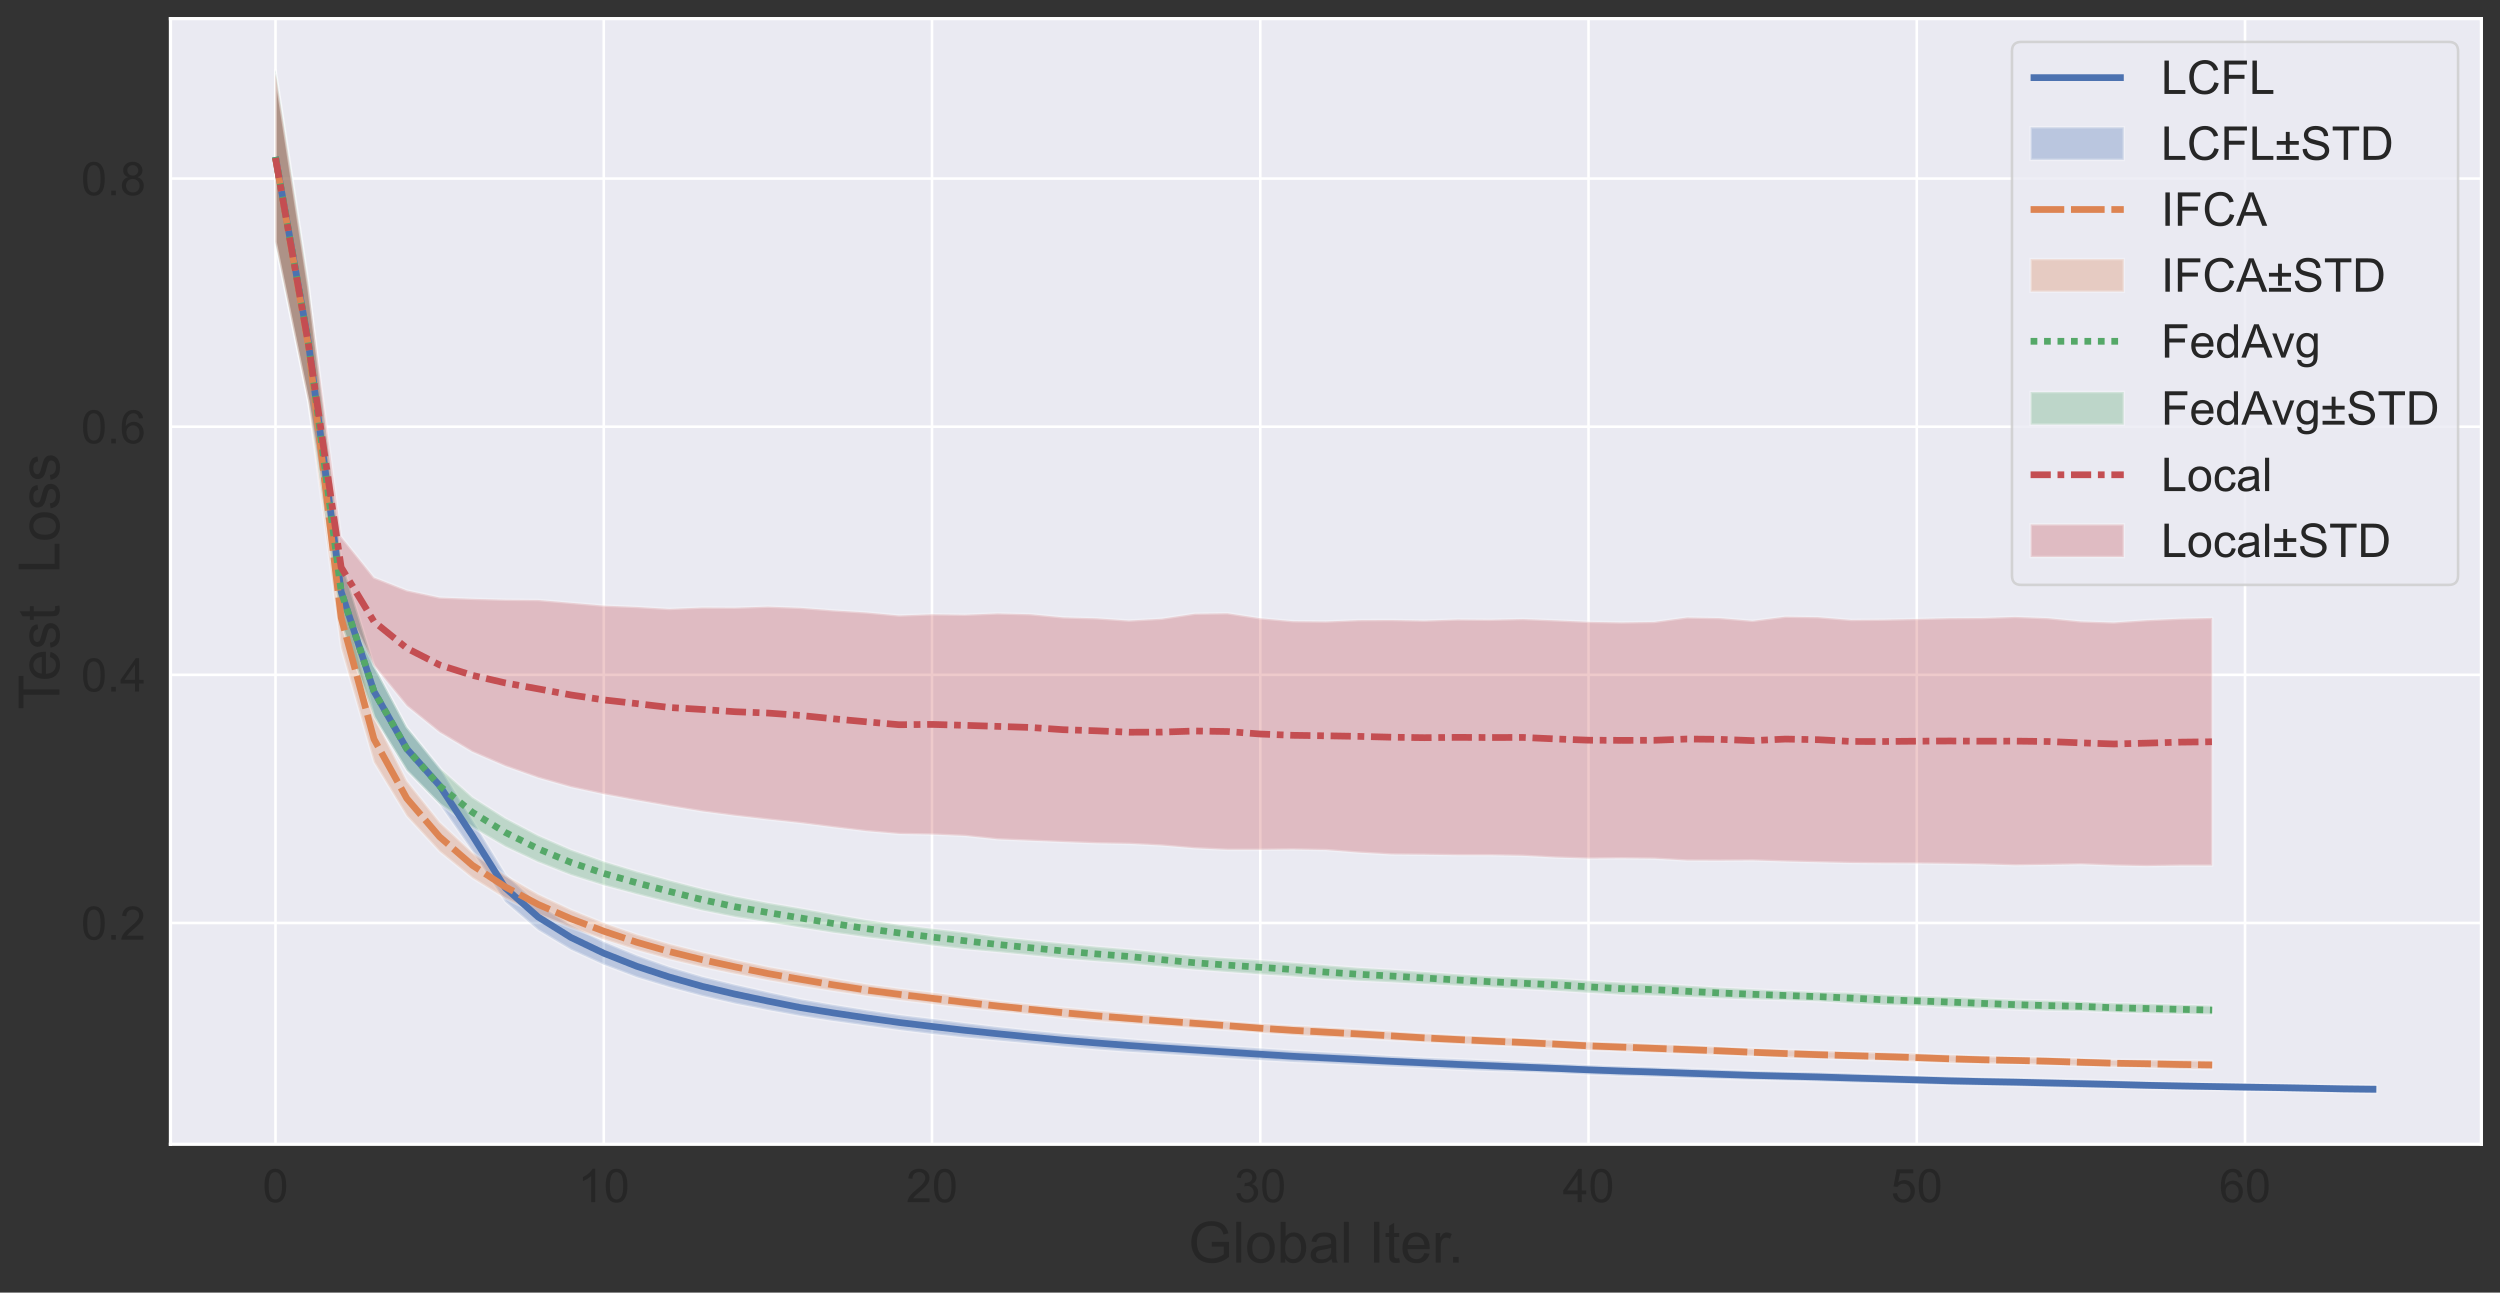 <?xml version="1.0" encoding="UTF-8"?>
<svg xmlns="http://www.w3.org/2000/svg" xmlns:xlink="http://www.w3.org/1999/xlink" width="965.856pt" height="499.374pt" viewBox="0 0 965.856 499.374" version="1.1">
<rect x="0" y="0" width="965.856" height="499.374" fill="#333333" stroke="none"/>
<defs>
<g>
<symbol overflow="visible" id="glyph0-0">
<path style="stroke:none;" d="M 0.758 -6.355 C 0.758 -7.867 0.898 -9.09 1.223 -10.027 C 1.531 -10.961 1.996 -11.684 2.609 -12.188 C 3.223 -12.691 4.016 -12.941 4.949 -12.941 C 5.633 -12.941 6.246 -12.797 6.77 -12.512 C 7.273 -12.223 7.703 -11.824 8.047 -11.305 C 8.387 -10.781 8.656 -10.152 8.855 -9.395 C 9.035 -8.641 9.145 -7.613 9.145 -6.355 C 9.145 -4.844 8.98 -3.617 8.676 -2.684 C 8.371 -1.746 7.902 -1.043 7.289 -0.539 C 6.68 -0.035 5.887 0.199 4.949 0.199 C 3.691 0.199 2.719 -0.234 2.016 -1.117 C 1.172 -2.18 0.758 -3.926 0.758 -6.355 Z M 2.375 -6.355 C 2.375 -4.23 2.609 -2.824 3.113 -2.125 C 3.602 -1.422 4.211 -1.078 4.934 -1.078 C 5.652 -1.078 6.266 -1.422 6.77 -2.125 C 7.273 -2.824 7.523 -4.23 7.523 -6.355 C 7.523 -8.477 7.273 -9.883 6.77 -10.586 C 6.266 -11.27 5.652 -11.629 4.934 -11.629 C 4.195 -11.629 3.617 -11.32 3.188 -10.711 C 2.645 -9.918 2.375 -8.461 2.375 -6.355 Z M 2.375 -6.355 "/>
</symbol>
<symbol overflow="visible" id="glyph0-1">
<path style="stroke:none;" d="M 6.715 0 L 5.129 0 L 5.129 -10.078 C 4.734 -9.719 4.23 -9.344 3.617 -8.98 C 3.008 -8.621 2.449 -8.352 1.961 -8.172 L 1.961 -9.703 C 2.844 -10.117 3.617 -10.621 4.285 -11.215 C 4.934 -11.789 5.398 -12.367 5.688 -12.941 L 6.715 -12.941 Z M 6.715 0 "/>
</symbol>
<symbol overflow="visible" id="glyph0-2">
<path style="stroke:none;" d="M 9.055 -1.512 L 9.055 0 L 0.539 0 C 0.523 -0.379 0.594 -0.738 0.738 -1.098 C 0.953 -1.676 1.297 -2.23 1.766 -2.809 C 2.23 -3.367 2.934 -4.016 3.836 -4.77 C 5.238 -5.902 6.176 -6.805 6.68 -7.488 C 7.164 -8.152 7.414 -8.785 7.414 -9.395 C 7.414 -10.008 7.184 -10.547 6.73 -10.98 C 6.281 -11.41 5.707 -11.629 4.984 -11.629 C 4.23 -11.629 3.617 -11.395 3.168 -10.945 C 2.699 -10.477 2.465 -9.848 2.465 -9.035 L 0.848 -9.215 C 0.953 -10.422 1.367 -11.34 2.09 -11.988 C 2.809 -12.617 3.797 -12.941 5.023 -12.941 C 6.246 -12.941 7.234 -12.582 7.957 -11.898 C 8.676 -11.215 9.035 -10.367 9.035 -9.359 C 9.035 -8.84 8.93 -8.336 8.711 -7.828 C 8.496 -7.324 8.152 -6.805 7.668 -6.266 C 7.184 -5.707 6.371 -4.949 5.238 -3.996 C 4.285 -3.203 3.672 -2.664 3.402 -2.375 C 3.133 -2.09 2.914 -1.801 2.734 -1.512 Z M 9.055 -1.512 "/>
</symbol>
<symbol overflow="visible" id="glyph0-3">
<path style="stroke:none;" d="M 0.758 -3.402 L 2.34 -3.617 C 2.52 -2.719 2.824 -2.07 3.258 -1.676 C 3.691 -1.277 4.23 -1.078 4.859 -1.078 C 5.598 -1.078 6.227 -1.332 6.73 -1.855 C 7.234 -2.359 7.508 -3.008 7.508 -3.762 C 7.508 -4.48 7.254 -5.094 6.785 -5.562 C 6.316 -6.031 5.707 -6.281 4.984 -6.281 C 4.68 -6.281 4.301 -6.211 3.871 -6.102 L 4.051 -7.488 C 4.156 -7.469 4.23 -7.469 4.301 -7.469 C 4.969 -7.469 5.578 -7.633 6.121 -7.992 C 6.66 -8.352 6.93 -8.891 6.93 -9.629 C 6.93 -10.207 6.73 -10.676 6.336 -11.051 C 5.941 -11.43 5.438 -11.629 4.824 -11.629 C 4.211 -11.629 3.691 -11.43 3.277 -11.051 C 2.863 -10.656 2.609 -10.078 2.504 -9.324 L 0.918 -9.594 C 1.098 -10.656 1.547 -11.484 2.23 -12.059 C 2.914 -12.637 3.762 -12.941 4.789 -12.941 C 5.488 -12.941 6.137 -12.781 6.73 -12.473 C 7.309 -12.168 7.758 -11.754 8.082 -11.25 C 8.406 -10.727 8.566 -10.172 8.566 -9.594 C 8.566 -9.02 8.406 -8.516 8.117 -8.062 C 7.812 -7.598 7.363 -7.234 6.785 -6.984 C 7.543 -6.805 8.117 -6.426 8.551 -5.887 C 8.98 -5.328 9.199 -4.625 9.199 -3.797 C 9.199 -2.684 8.785 -1.727 7.957 -0.953 C 7.129 -0.16 6.102 0.215 4.859 0.215 C 3.707 0.215 2.773 -0.109 2.035 -0.793 C 1.277 -1.457 0.863 -2.32 0.758 -3.402 Z M 0.758 -3.402 "/>
</symbol>
<symbol overflow="visible" id="glyph0-4">
<path style="stroke:none;" d="M 5.812 0 L 5.812 -3.078 L 0.234 -3.078 L 0.234 -4.535 L 6.102 -12.887 L 7.398 -12.887 L 7.398 -4.535 L 9.145 -4.535 L 9.145 -3.078 L 7.398 -3.078 L 7.398 0 Z M 5.812 -4.535 L 5.812 -10.352 L 1.781 -4.535 Z M 5.812 -4.535 "/>
</symbol>
<symbol overflow="visible" id="glyph0-5">
<path style="stroke:none;" d="M 0.758 -3.383 L 2.41 -3.512 C 2.52 -2.699 2.809 -2.09 3.258 -1.691 C 3.707 -1.277 4.246 -1.078 4.879 -1.078 C 5.633 -1.078 6.281 -1.367 6.82 -1.945 C 7.344 -2.52 7.613 -3.277 7.613 -4.23 C 7.613 -5.129 7.344 -5.832 6.84 -6.355 C 6.336 -6.875 5.672 -7.145 4.859 -7.145 C 4.355 -7.145 3.887 -7.02 3.473 -6.785 C 3.059 -6.551 2.734 -6.266 2.52 -5.902 L 1.027 -6.086 L 2.27 -12.707 L 8.676 -12.707 L 8.676 -11.195 L 3.547 -11.195 L 2.844 -7.738 C 3.617 -8.281 4.43 -8.551 5.273 -8.551 C 6.391 -8.551 7.344 -8.152 8.117 -7.379 C 8.891 -6.59 9.289 -5.598 9.289 -4.375 C 9.289 -3.203 8.945 -2.195 8.262 -1.352 C 7.434 -0.305 6.316 0.199 4.879 0.199 C 3.707 0.199 2.754 -0.125 2.016 -0.773 C 1.262 -1.422 0.848 -2.285 0.758 -3.383 Z M 0.758 -3.383 "/>
</symbol>
<symbol overflow="visible" id="glyph0-6">
<path style="stroke:none;" d="M 8.965 -9.738 L 7.379 -9.613 C 7.234 -10.223 7.039 -10.676 6.785 -10.961 C 6.355 -11.395 5.812 -11.629 5.203 -11.629 C 4.699 -11.629 4.246 -11.484 3.871 -11.215 C 3.367 -10.855 2.988 -10.312 2.699 -9.629 C 2.41 -8.93 2.25 -7.938 2.25 -6.641 C 2.629 -7.219 3.098 -7.633 3.652 -7.922 C 4.195 -8.207 4.77 -8.352 5.383 -8.352 C 6.426 -8.352 7.324 -7.957 8.062 -7.184 C 8.801 -6.406 9.18 -5.398 9.18 -4.176 C 9.18 -3.367 9 -2.609 8.656 -1.926 C 8.297 -1.223 7.828 -0.703 7.219 -0.344 C 6.605 0.02 5.922 0.199 5.148 0.199 C 3.816 0.199 2.754 -0.27 1.926 -1.242 C 1.098 -2.195 0.684 -3.797 0.684 -6.031 C 0.684 -8.516 1.133 -10.312 2.051 -11.465 C 2.844 -12.438 3.926 -12.941 5.293 -12.941 C 6.301 -12.941 7.145 -12.652 7.793 -12.078 C 8.441 -11.504 8.82 -10.727 8.965 -9.738 Z M 2.504 -4.176 C 2.504 -3.637 2.609 -3.113 2.844 -2.609 C 3.059 -2.105 3.383 -1.727 3.816 -1.477 C 4.23 -1.207 4.66 -1.078 5.129 -1.078 C 5.777 -1.078 6.355 -1.352 6.84 -1.891 C 7.309 -2.43 7.559 -3.148 7.559 -4.086 C 7.559 -4.969 7.309 -5.672 6.84 -6.191 C 6.371 -6.695 5.777 -6.965 5.059 -6.965 C 4.34 -6.965 3.742 -6.695 3.238 -6.191 C 2.734 -5.672 2.504 -5.004 2.504 -4.176 Z M 2.504 -4.176 "/>
</symbol>
<symbol overflow="visible" id="glyph0-7">
<path style="stroke:none;" d="M 1.637 0 L 1.637 -1.801 L 3.438 -1.801 L 3.438 0 Z M 1.637 0 "/>
</symbol>
<symbol overflow="visible" id="glyph0-8">
<path style="stroke:none;" d="M 3.188 -6.984 C 2.52 -7.219 2.035 -7.559 1.711 -8.012 C 1.387 -8.441 1.242 -8.98 1.242 -9.613 C 1.242 -10.547 1.566 -11.32 2.25 -11.969 C 2.934 -12.617 3.836 -12.941 4.949 -12.941 C 6.066 -12.941 6.984 -12.602 7.668 -11.953 C 8.352 -11.305 8.695 -10.512 8.695 -9.574 C 8.695 -8.965 8.531 -8.441 8.227 -8.012 C 7.902 -7.559 7.434 -7.219 6.785 -6.984 C 7.578 -6.73 8.172 -6.316 8.586 -5.742 C 9 -5.164 9.215 -4.48 9.215 -3.691 C 9.215 -2.574 8.82 -1.656 8.047 -0.918 C 7.254 -0.16 6.227 0.199 4.969 0.199 C 3.691 0.199 2.664 -0.16 1.891 -0.918 C 1.117 -1.656 0.738 -2.594 0.738 -3.727 C 0.738 -4.555 0.938 -5.258 1.367 -5.832 C 1.781 -6.391 2.395 -6.77 3.188 -6.984 Z M 2.863 -9.664 C 2.863 -9.055 3.059 -8.551 3.457 -8.172 C 3.852 -7.777 4.355 -7.598 4.984 -7.598 C 5.598 -7.598 6.086 -7.777 6.48 -8.172 C 6.875 -8.551 7.074 -9.02 7.074 -9.574 C 7.074 -10.152 6.859 -10.637 6.461 -11.035 C 6.066 -11.43 5.562 -11.629 4.969 -11.629 C 4.355 -11.629 3.852 -11.43 3.457 -11.051 C 3.059 -10.656 2.863 -10.207 2.863 -9.664 Z M 2.359 -3.727 C 2.359 -3.258 2.465 -2.824 2.684 -2.41 C 2.898 -1.98 3.203 -1.656 3.637 -1.422 C 4.051 -1.188 4.5 -1.078 4.984 -1.078 C 5.742 -1.078 6.355 -1.312 6.859 -1.801 C 7.344 -2.285 7.598 -2.914 7.598 -3.672 C 7.598 -4.43 7.344 -5.039 6.84 -5.543 C 6.336 -6.047 5.688 -6.301 4.934 -6.301 C 4.176 -6.301 3.562 -6.047 3.078 -5.562 C 2.594 -5.059 2.359 -4.445 2.359 -3.727 Z M 2.359 -3.727 "/>
</symbol>
<symbol overflow="visible" id="glyph0-9">
<path style="stroke:none;" d="M 1.312 0 L 1.312 -12.887 L 3.023 -12.887 L 3.023 -1.512 L 9.379 -1.512 L 9.379 0 Z M 1.312 0 "/>
</symbol>
<symbol overflow="visible" id="glyph0-10">
<path style="stroke:none;" d="M 10.586 -4.52 L 12.293 -4.086 C 11.934 -2.684 11.285 -1.602 10.352 -0.883 C 9.414 -0.16 8.281 0.199 6.949 0.199 C 5.562 0.199 4.43 -0.07 3.562 -0.629 C 2.684 -1.188 2.016 -1.996 1.566 -3.078 C 1.117 -4.156 0.898 -5.309 0.898 -6.535 C 0.898 -7.867 1.152 -9.035 1.656 -10.043 C 2.16 -11.051 2.898 -11.809 3.852 -12.328 C 4.789 -12.836 5.832 -13.105 6.984 -13.105 C 8.262 -13.105 9.344 -12.762 10.223 -12.113 C 11.105 -11.465 11.719 -10.547 12.059 -9.359 L 10.387 -8.965 C 10.078 -9.898 9.648 -10.566 9.09 -10.996 C 8.516 -11.43 7.812 -11.645 6.949 -11.645 C 5.941 -11.645 5.113 -11.395 4.445 -10.926 C 3.781 -10.457 3.312 -9.809 3.043 -9.02 C 2.773 -8.227 2.645 -7.398 2.645 -6.551 C 2.645 -5.438 2.809 -4.48 3.133 -3.672 C 3.457 -2.844 3.941 -2.23 4.625 -1.836 C 5.293 -1.441 6.012 -1.242 6.805 -1.242 C 7.758 -1.242 8.566 -1.512 9.234 -2.07 C 9.883 -2.609 10.332 -3.438 10.586 -4.52 Z M 10.586 -4.52 "/>
</symbol>
<symbol overflow="visible" id="glyph0-11">
<path style="stroke:none;" d="M 1.477 0 L 1.477 -12.887 L 10.172 -12.887 L 10.172 -11.359 L 3.188 -11.359 L 3.188 -7.379 L 9.234 -7.379 L 9.234 -5.852 L 3.188 -5.852 L 3.188 0 Z M 1.477 0 "/>
</symbol>
<symbol overflow="visible" id="glyph0-12">
<path style="stroke:none;" d="M 4.195 -2.285 L 4.195 -5.832 L 0.684 -5.832 L 0.684 -7.289 L 4.195 -7.289 L 4.195 -10.801 L 5.688 -10.801 L 5.688 -7.289 L 9.199 -7.289 L 9.199 -5.832 L 5.688 -5.832 L 5.688 -2.285 Z M 9.199 0 L 0.684 0 L 0.684 -1.477 L 9.199 -1.477 Z M 9.199 0 "/>
</symbol>
<symbol overflow="visible" id="glyph0-13">
<path style="stroke:none;" d="M 0.809 -4.141 L 2.41 -4.285 C 2.484 -3.637 2.664 -3.098 2.953 -2.684 C 3.223 -2.27 3.652 -1.945 4.246 -1.691 C 4.824 -1.441 5.488 -1.312 6.227 -1.312 C 6.875 -1.312 7.434 -1.402 7.938 -1.602 C 8.441 -1.781 8.801 -2.051 9.055 -2.395 C 9.289 -2.719 9.414 -3.098 9.414 -3.492 C 9.414 -3.887 9.289 -4.246 9.055 -4.555 C 8.82 -4.844 8.441 -5.094 7.902 -5.309 C 7.559 -5.453 6.805 -5.652 5.617 -5.941 C 4.43 -6.227 3.602 -6.496 3.133 -6.75 C 2.52 -7.074 2.051 -7.469 1.746 -7.938 C 1.441 -8.406 1.297 -8.945 1.297 -9.559 C 1.297 -10.207 1.477 -10.801 1.855 -11.375 C 2.215 -11.934 2.754 -12.367 3.473 -12.652 C 4.176 -12.941 4.969 -13.105 5.832 -13.105 C 6.785 -13.105 7.633 -12.941 8.352 -12.637 C 9.07 -12.328 9.648 -11.879 10.043 -11.285 C 10.441 -10.676 10.637 -10.008 10.676 -9.254 L 9.035 -9.125 C 8.945 -9.938 8.656 -10.547 8.152 -10.98 C 7.648 -11.395 6.895 -11.609 5.902 -11.609 C 4.859 -11.609 4.121 -11.41 3.652 -11.035 C 3.188 -10.656 2.953 -10.207 2.953 -9.664 C 2.953 -9.199 3.113 -8.82 3.438 -8.531 C 3.762 -8.227 4.625 -7.922 6.012 -7.598 C 7.398 -7.273 8.352 -7.004 8.875 -6.785 C 9.613 -6.426 10.172 -5.992 10.531 -5.473 C 10.891 -4.934 11.07 -4.32 11.07 -3.637 C 11.07 -2.953 10.871 -2.305 10.477 -1.691 C 10.078 -1.078 9.504 -0.613 8.785 -0.289 C 8.047 0.035 7.219 0.199 6.301 0.199 C 5.129 0.199 4.156 0.035 3.367 -0.289 C 2.574 -0.613 1.961 -1.133 1.512 -1.816 C 1.062 -2.504 0.828 -3.277 0.809 -4.141 Z M 0.809 -4.141 "/>
</symbol>
<symbol overflow="visible" id="glyph0-14">
<path style="stroke:none;" d="M 4.66 0 L 4.66 -11.359 L 0.414 -11.359 L 0.414 -12.887 L 10.637 -12.887 L 10.637 -11.359 L 6.371 -11.359 L 6.371 0 Z M 4.66 0 "/>
</symbol>
<symbol overflow="visible" id="glyph0-15">
<path style="stroke:none;" d="M 1.387 0 L 1.387 -12.887 L 5.832 -12.887 C 6.82 -12.887 7.578 -12.816 8.117 -12.707 C 8.855 -12.527 9.484 -12.203 10.008 -11.773 C 10.691 -11.195 11.195 -10.457 11.539 -9.574 C 11.863 -8.676 12.043 -7.668 12.043 -6.516 C 12.043 -5.527 11.914 -4.66 11.699 -3.906 C 11.465 -3.148 11.18 -2.52 10.816 -2.035 C 10.457 -1.531 10.062 -1.152 9.629 -0.863 C 9.199 -0.574 8.695 -0.359 8.102 -0.215 C 7.488 -0.07 6.805 0 6.031 0 Z M 3.098 -1.512 L 5.852 -1.512 C 6.695 -1.512 7.363 -1.586 7.848 -1.746 C 8.316 -1.906 8.711 -2.141 9 -2.43 C 9.395 -2.824 9.719 -3.367 9.938 -4.051 C 10.152 -4.734 10.277 -5.562 10.277 -6.535 C 10.277 -7.883 10.043 -8.93 9.613 -9.648 C 9.18 -10.367 8.641 -10.855 8.012 -11.105 C 7.543 -11.27 6.805 -11.359 5.797 -11.359 L 3.098 -11.359 Z M 3.098 -1.512 "/>
</symbol>
<symbol overflow="visible" id="glyph0-16">
<path style="stroke:none;" d="M 1.676 0 L 1.676 -12.887 L 3.383 -12.887 L 3.383 0 Z M 1.676 0 "/>
</symbol>
<symbol overflow="visible" id="glyph0-17">
<path style="stroke:none;" d="M 0 0 L 4.914 -12.887 L 6.75 -12.887 L 12.023 0 L 10.098 0 L 8.586 -3.906 L 3.203 -3.906 L 1.781 0 Z M 3.691 -5.293 L 8.062 -5.293 L 6.715 -8.855 C 6.301 -9.938 5.992 -10.836 5.797 -11.539 C 5.633 -10.711 5.398 -9.883 5.113 -9.07 Z M 3.691 -5.293 "/>
</symbol>
<symbol overflow="visible" id="glyph0-18">
<path style="stroke:none;" d="M 7.578 -3.008 L 9.215 -2.809 C 8.945 -1.836 8.461 -1.098 7.777 -0.574 C 7.074 -0.055 6.191 0.199 5.113 0.199 C 3.742 0.199 2.645 -0.215 1.855 -1.043 C 1.062 -1.871 0.664 -3.059 0.664 -4.59 C 0.664 -6.156 1.062 -7.379 1.871 -8.242 C 2.664 -9.109 3.727 -9.539 5.023 -9.539 C 6.266 -9.539 7.289 -9.109 8.082 -8.262 C 8.875 -7.414 9.27 -6.227 9.27 -4.68 C 9.27 -4.57 9.254 -4.445 9.254 -4.266 L 2.285 -4.266 C 2.34 -3.223 2.629 -2.449 3.148 -1.906 C 3.672 -1.367 4.32 -1.098 5.113 -1.098 C 5.688 -1.098 6.191 -1.242 6.605 -1.547 C 7.004 -1.836 7.324 -2.32 7.578 -3.008 Z M 2.375 -5.562 L 7.598 -5.562 C 7.523 -6.355 7.324 -6.93 7.004 -7.324 C 6.496 -7.938 5.832 -8.242 5.039 -8.242 C 4.301 -8.242 3.691 -7.992 3.203 -7.508 C 2.699 -7.02 2.43 -6.371 2.375 -5.562 Z M 2.375 -5.562 "/>
</symbol>
<symbol overflow="visible" id="glyph0-19">
<path style="stroke:none;" d="M 7.234 0 L 7.234 -1.172 C 6.641 -0.254 5.777 0.199 4.625 0.199 C 3.871 0.199 3.188 0 2.574 -0.414 C 1.945 -0.809 1.457 -1.387 1.117 -2.125 C 0.773 -2.844 0.613 -3.691 0.613 -4.66 C 0.613 -5.578 0.758 -6.426 1.078 -7.184 C 1.387 -7.938 1.855 -8.531 2.465 -8.93 C 3.078 -9.324 3.781 -9.539 4.555 -9.539 C 5.113 -9.539 5.617 -9.414 6.066 -9.18 C 6.496 -8.945 6.859 -8.641 7.129 -8.262 L 7.129 -12.887 L 8.711 -12.887 L 8.711 0 Z M 2.25 -4.66 C 2.25 -3.457 2.484 -2.555 2.988 -1.98 C 3.492 -1.387 4.086 -1.098 4.77 -1.098 C 5.453 -1.098 6.047 -1.367 6.535 -1.945 C 7.02 -2.504 7.273 -3.367 7.273 -4.52 C 7.273 -5.797 7.02 -6.73 6.535 -7.344 C 6.031 -7.938 5.438 -8.242 4.715 -8.242 C 3.996 -8.242 3.422 -7.957 2.953 -7.379 C 2.484 -6.805 2.25 -5.887 2.25 -4.66 Z M 2.25 -4.66 "/>
</symbol>
<symbol overflow="visible" id="glyph0-20">
<path style="stroke:none;" d="M 3.781 0 L 0.234 -9.344 L 1.891 -9.344 L 3.906 -3.742 C 4.121 -3.133 4.32 -2.52 4.5 -1.871 C 4.645 -2.359 4.844 -2.953 5.094 -3.637 L 7.164 -9.344 L 8.785 -9.344 L 5.258 0 Z M 3.781 0 "/>
</symbol>
<symbol overflow="visible" id="glyph0-21">
<path style="stroke:none;" d="M 0.898 0.758 L 2.43 0.988 C 2.504 1.457 2.684 1.801 2.969 2.016 C 3.367 2.305 3.887 2.465 4.57 2.465 C 5.293 2.465 5.867 2.305 6.266 2.016 C 6.66 1.727 6.949 1.312 7.094 0.793 C 7.164 0.469 7.199 -0.199 7.199 -1.223 C 6.496 -0.395 5.633 0 4.609 0 C 3.312 0 2.32 -0.449 1.621 -1.387 C 0.918 -2.305 0.574 -3.422 0.574 -4.715 C 0.574 -5.598 0.738 -6.426 1.062 -7.184 C 1.387 -7.938 1.855 -8.516 2.465 -8.93 C 3.078 -9.324 3.797 -9.539 4.625 -9.539 C 5.723 -9.539 6.625 -9.09 7.344 -8.207 L 7.344 -9.344 L 8.801 -9.344 L 8.801 -1.262 C 8.801 0.18 8.641 1.188 8.352 1.801 C 8.062 2.41 7.598 2.879 6.949 3.238 C 6.301 3.582 5.527 3.762 4.59 3.762 C 3.473 3.762 2.574 3.512 1.891 3.008 C 1.207 2.504 0.863 1.766 0.898 0.758 Z M 2.215 -4.844 C 2.215 -3.617 2.449 -2.719 2.934 -2.16 C 3.422 -1.586 4.031 -1.312 4.77 -1.312 C 5.488 -1.312 6.086 -1.586 6.59 -2.141 C 7.074 -2.699 7.324 -3.582 7.324 -4.789 C 7.324 -5.922 7.074 -6.785 6.57 -7.363 C 6.066 -7.938 5.453 -8.242 4.734 -8.242 C 4.031 -8.242 3.438 -7.957 2.953 -7.379 C 2.449 -6.805 2.215 -5.957 2.215 -4.844 Z M 2.215 -4.844 "/>
</symbol>
<symbol overflow="visible" id="glyph0-22">
<path style="stroke:none;" d="M 0.594 -4.66 C 0.594 -6.391 1.062 -7.668 2.035 -8.516 C 2.824 -9.199 3.816 -9.539 4.969 -9.539 C 6.246 -9.539 7.289 -9.109 8.117 -8.281 C 8.93 -7.434 9.344 -6.281 9.344 -4.805 C 9.344 -3.602 9.16 -2.645 8.801 -1.961 C 8.441 -1.277 7.902 -0.738 7.219 -0.359 C 6.535 0 5.777 0.199 4.969 0.199 C 3.652 0.199 2.594 -0.215 1.801 -1.043 C 0.988 -1.871 0.594 -3.078 0.594 -4.66 Z M 2.23 -4.66 C 2.23 -3.473 2.484 -2.574 3.008 -1.98 C 3.512 -1.387 4.176 -1.098 4.969 -1.098 C 5.762 -1.098 6.406 -1.387 6.93 -1.98 C 7.453 -2.574 7.723 -3.492 7.723 -4.715 C 7.723 -5.867 7.453 -6.73 6.93 -7.344 C 6.391 -7.938 5.742 -8.242 4.969 -8.242 C 4.176 -8.242 3.512 -7.938 3.008 -7.344 C 2.484 -6.75 2.23 -5.852 2.23 -4.66 Z M 2.23 -4.66 "/>
</symbol>
<symbol overflow="visible" id="glyph0-23">
<path style="stroke:none;" d="M 7.273 -3.422 L 8.84 -3.223 C 8.656 -2.141 8.227 -1.297 7.523 -0.703 C 6.82 -0.09 5.957 0.199 4.949 0.199 C 3.652 0.199 2.629 -0.215 1.855 -1.043 C 1.078 -1.871 0.703 -3.059 0.703 -4.625 C 0.703 -5.633 0.863 -6.516 1.207 -7.273 C 1.531 -8.027 2.035 -8.586 2.719 -8.965 C 3.402 -9.344 4.141 -9.539 4.949 -9.539 C 5.957 -9.539 6.785 -9.27 7.434 -8.766 C 8.082 -8.262 8.496 -7.523 8.676 -6.59 L 7.145 -6.355 C 7.004 -6.965 6.73 -7.434 6.371 -7.758 C 5.992 -8.082 5.543 -8.242 5.023 -8.242 C 4.211 -8.242 3.562 -7.957 3.059 -7.379 C 2.555 -6.805 2.32 -5.902 2.32 -4.68 C 2.32 -3.422 2.555 -2.504 3.043 -1.945 C 3.512 -1.367 4.141 -1.098 4.934 -1.098 C 5.543 -1.098 6.066 -1.277 6.48 -1.656 C 6.895 -2.035 7.164 -2.629 7.273 -3.422 Z M 7.273 -3.422 "/>
</symbol>
<symbol overflow="visible" id="glyph0-24">
<path style="stroke:none;" d="M 7.273 -1.152 C 6.68 -0.648 6.121 -0.289 5.578 -0.09 C 5.039 0.09 4.445 0.199 3.836 0.199 C 2.809 0.199 2.016 -0.035 1.477 -0.539 C 0.918 -1.043 0.648 -1.676 0.648 -2.465 C 0.648 -2.914 0.738 -3.328 0.953 -3.707 C 1.172 -4.086 1.441 -4.391 1.781 -4.625 C 2.105 -4.844 2.484 -5.023 2.914 -5.148 C 3.223 -5.219 3.691 -5.293 4.32 -5.383 C 5.598 -5.527 6.535 -5.707 7.145 -5.922 C 7.145 -6.137 7.145 -6.266 7.145 -6.336 C 7.145 -6.984 7.004 -7.434 6.715 -7.703 C 6.301 -8.062 5.688 -8.242 4.895 -8.242 C 4.141 -8.242 3.602 -8.102 3.238 -7.848 C 2.879 -7.578 2.629 -7.109 2.465 -6.461 L 0.918 -6.68 C 1.062 -7.324 1.297 -7.867 1.621 -8.281 C 1.945 -8.676 2.395 -9 3.008 -9.215 C 3.617 -9.434 4.32 -9.539 5.129 -9.539 C 5.922 -9.539 6.57 -9.434 7.074 -9.254 C 7.578 -9.07 7.938 -8.84 8.172 -8.551 C 8.406 -8.262 8.566 -7.922 8.656 -7.488 C 8.711 -7.199 8.746 -6.715 8.746 -6.012 L 8.746 -3.906 C 8.746 -2.43 8.766 -1.512 8.84 -1.117 C 8.91 -0.719 9.035 -0.359 9.254 0 L 7.598 0 C 7.414 -0.324 7.309 -0.703 7.273 -1.152 Z M 7.145 -4.68 C 6.57 -4.445 5.707 -4.246 4.555 -4.086 C 3.906 -3.977 3.438 -3.871 3.168 -3.762 C 2.898 -3.652 2.699 -3.473 2.555 -3.258 C 2.41 -3.023 2.34 -2.773 2.34 -2.504 C 2.34 -2.07 2.484 -1.727 2.809 -1.441 C 3.133 -1.152 3.602 -1.027 4.211 -1.027 C 4.824 -1.027 5.363 -1.152 5.832 -1.422 C 6.301 -1.691 6.66 -2.051 6.895 -2.52 C 7.055 -2.879 7.145 -3.402 7.145 -4.105 Z M 7.145 -4.68 "/>
</symbol>
<symbol overflow="visible" id="glyph0-25">
<path style="stroke:none;" d="M 1.152 0 L 1.152 -12.887 L 2.734 -12.887 L 2.734 0 Z M 1.152 0 "/>
</symbol>
<symbol overflow="visible" id="glyph1-0">
<path style="stroke:none;" d="M 9.062 -6.184 L 9.062 -8.031 L 15.73 -8.031 L 15.73 -2.199 C 14.719 -1.363 13.66 -0.746 12.562 -0.352 C 11.461 0.043 10.363 0.242 9.219 0.242 C 7.656 0.242 6.246 -0.066 4.992 -0.727 C 3.719 -1.387 2.773 -2.332 2.133 -3.586 C 1.473 -4.84 1.164 -6.246 1.164 -7.789 C 1.164 -9.328 1.473 -10.758 2.133 -12.078 C 2.773 -13.398 3.695 -14.387 4.906 -15.047 C 6.094 -15.688 7.48 -16.016 9.062 -16.016 C 10.188 -16.016 11.219 -15.816 12.145 -15.465 C 13.066 -15.094 13.773 -14.586 14.301 -13.926 C 14.828 -13.266 15.223 -12.406 15.512 -11.352 L 13.617 -10.824 C 13.375 -11.617 13.09 -12.254 12.738 -12.715 C 12.387 -13.156 11.879 -13.531 11.219 -13.816 C 10.559 -14.078 9.855 -14.234 9.062 -14.234 C 8.098 -14.234 7.281 -14.078 6.578 -13.793 C 5.875 -13.484 5.324 -13.113 4.906 -12.648 C 4.465 -12.164 4.137 -11.66 3.914 -11.09 C 3.52 -10.121 3.32 -9.062 3.32 -7.922 C 3.32 -6.512 3.562 -5.348 4.047 -4.398 C 4.531 -3.453 5.234 -2.75 6.16 -2.289 C 7.086 -1.824 8.051 -1.605 9.109 -1.605 C 9.988 -1.605 10.867 -1.781 11.727 -2.133 C 12.586 -2.484 13.242 -2.84 13.707 -3.234 L 13.707 -6.184 Z M 9.062 -6.184 "/>
</symbol>
<symbol overflow="visible" id="glyph1-1">
<path style="stroke:none;" d="M 1.406 0 L 1.406 -15.754 L 3.344 -15.754 L 3.344 0 Z M 1.406 0 "/>
</symbol>
<symbol overflow="visible" id="glyph1-2">
<path style="stroke:none;" d="M 0.727 -5.699 C 0.727 -7.809 1.297 -9.371 2.484 -10.406 C 3.453 -11.242 4.664 -11.66 6.07 -11.66 C 7.633 -11.66 8.91 -11.133 9.922 -10.121 C 10.91 -9.086 11.418 -7.68 11.418 -5.875 C 11.418 -4.398 11.199 -3.234 10.758 -2.398 C 10.316 -1.562 9.656 -0.902 8.82 -0.441 C 7.984 0 7.062 0.242 6.07 0.242 C 4.465 0.242 3.168 -0.266 2.199 -1.277 C 1.211 -2.289 0.727 -3.762 0.727 -5.699 Z M 2.727 -5.699 C 2.727 -4.246 3.035 -3.145 3.676 -2.422 C 4.289 -1.695 5.105 -1.344 6.07 -1.344 C 7.039 -1.344 7.832 -1.695 8.469 -2.422 C 9.109 -3.145 9.438 -4.27 9.438 -5.766 C 9.438 -7.172 9.109 -8.227 8.469 -8.977 C 7.809 -9.703 7.02 -10.074 6.07 -10.074 C 5.105 -10.074 4.289 -9.703 3.676 -8.977 C 3.035 -8.25 2.727 -7.148 2.727 -5.699 Z M 2.727 -5.699 "/>
</symbol>
<symbol overflow="visible" id="glyph1-3">
<path style="stroke:none;" d="M 3.234 0 L 1.43 0 L 1.43 -15.754 L 3.367 -15.754 L 3.367 -10.121 C 4.18 -11.133 5.215 -11.66 6.488 -11.66 C 7.195 -11.66 7.855 -11.508 8.492 -11.242 C 9.109 -10.957 9.637 -10.559 10.031 -10.055 C 10.43 -9.527 10.758 -8.91 10.977 -8.184 C 11.199 -7.457 11.328 -6.688 11.328 -5.875 C 11.328 -3.914 10.848 -2.398 9.879 -1.344 C 8.91 -0.285 7.742 0.242 6.402 0.242 C 5.039 0.242 3.98 -0.309 3.234 -1.43 Z M 3.211 -5.785 C 3.211 -4.422 3.387 -3.434 3.762 -2.816 C 4.379 -1.824 5.191 -1.344 6.246 -1.344 C 7.086 -1.344 7.809 -1.695 8.426 -2.441 C 9.043 -3.168 9.352 -4.27 9.352 -5.719 C 9.352 -7.195 9.043 -8.293 8.469 -8.996 C 7.875 -9.703 7.172 -10.074 6.336 -10.074 C 5.477 -10.074 4.754 -9.703 4.137 -8.977 C 3.52 -8.227 3.211 -7.172 3.211 -5.785 Z M 3.211 -5.785 "/>
</symbol>
<symbol overflow="visible" id="glyph1-4">
<path style="stroke:none;" d="M 8.887 -1.406 C 8.16 -0.793 7.48 -0.352 6.82 -0.109 C 6.16 0.109 5.434 0.242 4.688 0.242 C 3.434 0.242 2.465 -0.043 1.805 -0.66 C 1.121 -1.277 0.793 -2.047 0.793 -3.016 C 0.793 -3.562 0.902 -4.07 1.164 -4.531 C 1.43 -4.992 1.762 -5.367 2.18 -5.652 C 2.574 -5.918 3.035 -6.137 3.562 -6.293 C 3.938 -6.379 4.512 -6.469 5.281 -6.578 C 6.844 -6.754 7.984 -6.973 8.734 -7.238 C 8.734 -7.504 8.734 -7.656 8.734 -7.742 C 8.734 -8.535 8.559 -9.086 8.207 -9.414 C 7.699 -9.855 6.953 -10.074 5.984 -10.074 C 5.059 -10.074 4.398 -9.898 3.961 -9.594 C 3.52 -9.262 3.211 -8.691 3.016 -7.898 L 1.121 -8.16 C 1.297 -8.953 1.586 -9.613 1.98 -10.121 C 2.375 -10.605 2.926 -11 3.676 -11.266 C 4.422 -11.527 5.281 -11.66 6.27 -11.66 C 7.238 -11.66 8.031 -11.527 8.645 -11.309 C 9.262 -11.09 9.703 -10.801 9.988 -10.449 C 10.273 -10.098 10.473 -9.68 10.582 -9.152 C 10.648 -8.801 10.691 -8.207 10.691 -7.348 L 10.691 -4.773 C 10.691 -2.969 10.715 -1.848 10.801 -1.363 C 10.891 -0.879 11.043 -0.441 11.309 0 L 9.285 0 C 9.062 -0.395 8.934 -0.859 8.887 -1.406 Z M 8.734 -5.719 C 8.031 -5.434 6.973 -5.191 5.566 -4.992 C 4.773 -4.863 4.203 -4.73 3.871 -4.598 C 3.543 -4.465 3.301 -4.246 3.125 -3.98 C 2.949 -3.695 2.859 -3.387 2.859 -3.059 C 2.859 -2.531 3.035 -2.113 3.434 -1.762 C 3.828 -1.406 4.398 -1.254 5.148 -1.254 C 5.895 -1.254 6.555 -1.406 7.129 -1.738 C 7.699 -2.066 8.141 -2.508 8.426 -3.078 C 8.625 -3.52 8.734 -4.156 8.734 -5.016 Z M 8.734 -5.719 "/>
</symbol>
<symbol overflow="visible" id="glyph1-5">
<path style="stroke:none;" d=""/>
</symbol>
<symbol overflow="visible" id="glyph1-6">
<path style="stroke:none;" d="M 2.047 0 L 2.047 -15.754 L 4.137 -15.754 L 4.137 0 Z M 2.047 0 "/>
</symbol>
<symbol overflow="visible" id="glyph1-7">
<path style="stroke:none;" d="M 5.676 -1.738 L 5.961 -0.023 C 5.391 0.066 4.906 0.133 4.488 0.133 C 3.785 0.133 3.234 0.023 2.859 -0.176 C 2.465 -0.395 2.199 -0.684 2.047 -1.055 C 1.871 -1.406 1.805 -2.18 1.805 -3.344 L 1.805 -9.898 L 0.395 -9.898 L 0.395 -11.418 L 1.805 -11.418 L 1.805 -14.234 L 3.719 -15.398 L 3.719 -11.418 L 5.676 -11.418 L 5.676 -9.898 L 3.719 -9.898 L 3.719 -3.234 C 3.719 -2.66 3.738 -2.309 3.828 -2.156 C 3.895 -2.004 4.004 -1.871 4.156 -1.781 C 4.312 -1.695 4.531 -1.648 4.816 -1.648 C 5.039 -1.648 5.324 -1.672 5.676 -1.738 Z M 5.676 -1.738 "/>
</symbol>
<symbol overflow="visible" id="glyph1-8">
<path style="stroke:none;" d="M 9.262 -3.676 L 11.266 -3.434 C 10.934 -2.242 10.34 -1.344 9.504 -0.703 C 8.645 -0.066 7.566 0.242 6.246 0.242 C 4.574 0.242 3.234 -0.266 2.266 -1.277 C 1.297 -2.289 0.812 -3.738 0.812 -5.609 C 0.812 -7.523 1.297 -9.02 2.289 -10.074 C 3.258 -11.133 4.555 -11.66 6.137 -11.66 C 7.656 -11.66 8.91 -11.133 9.879 -10.098 C 10.848 -9.062 11.328 -7.613 11.328 -5.719 C 11.328 -5.59 11.309 -5.434 11.309 -5.215 L 2.793 -5.215 C 2.859 -3.938 3.211 -2.992 3.852 -2.332 C 4.488 -1.672 5.281 -1.344 6.246 -1.344 C 6.953 -1.344 7.566 -1.52 8.074 -1.891 C 8.559 -2.242 8.953 -2.84 9.262 -3.676 Z M 2.902 -6.797 L 9.285 -6.797 C 9.195 -7.766 8.953 -8.469 8.559 -8.953 C 7.941 -9.703 7.129 -10.074 6.16 -10.074 C 5.258 -10.074 4.512 -9.77 3.914 -9.176 C 3.301 -8.578 2.969 -7.789 2.902 -6.797 Z M 2.902 -6.797 "/>
</symbol>
<symbol overflow="visible" id="glyph1-9">
<path style="stroke:none;" d="M 1.43 0 L 1.43 -11.418 L 3.168 -11.418 L 3.168 -9.68 C 3.609 -10.473 4.004 -11 4.398 -11.266 C 4.773 -11.527 5.191 -11.66 5.633 -11.66 C 6.293 -11.66 6.953 -11.441 7.633 -11.043 L 6.953 -9.238 C 6.469 -9.504 6.008 -9.656 5.543 -9.656 C 5.105 -9.656 4.73 -9.527 4.398 -9.285 C 4.047 -9.02 3.805 -8.668 3.676 -8.227 C 3.453 -7.523 3.367 -6.777 3.367 -5.961 L 3.367 0 Z M 1.43 0 "/>
</symbol>
<symbol overflow="visible" id="glyph1-10">
<path style="stroke:none;" d="M 2.004 0 L 2.004 -2.199 L 4.203 -2.199 L 4.203 0 Z M 2.004 0 "/>
</symbol>
<symbol overflow="visible" id="glyph2-0">
<path style="stroke:none;" d="M 0 -5.699 L -13.883 -5.699 L -13.883 -0.508 L -15.754 -0.508 L -15.754 -13.004 L -13.883 -13.004 L -13.883 -7.789 L 0 -7.789 Z M 0 -5.699 "/>
</symbol>
<symbol overflow="visible" id="glyph2-1">
<path style="stroke:none;" d="M -3.676 -9.262 L -3.434 -11.266 C -2.242 -10.934 -1.344 -10.34 -0.703 -9.504 C -0.066 -8.645 0.242 -7.566 0.242 -6.246 C 0.242 -4.574 -0.266 -3.234 -1.277 -2.266 C -2.289 -1.297 -3.738 -0.812 -5.609 -0.812 C -7.523 -0.812 -9.02 -1.297 -10.074 -2.289 C -11.133 -3.258 -11.66 -4.555 -11.66 -6.137 C -11.66 -7.656 -11.133 -8.91 -10.098 -9.879 C -9.062 -10.848 -7.613 -11.328 -5.719 -11.328 C -5.59 -11.328 -5.434 -11.309 -5.215 -11.309 L -5.215 -2.793 C -3.938 -2.859 -2.992 -3.211 -2.332 -3.852 C -1.672 -4.488 -1.344 -5.281 -1.344 -6.246 C -1.344 -6.953 -1.52 -7.566 -1.891 -8.074 C -2.242 -8.559 -2.84 -8.953 -3.676 -9.262 Z M -6.797 -2.902 L -6.797 -9.285 C -7.766 -9.195 -8.469 -8.953 -8.953 -8.559 C -9.703 -7.941 -10.074 -7.129 -10.074 -6.16 C -10.074 -5.258 -9.77 -4.512 -9.176 -3.914 C -8.578 -3.301 -7.789 -2.969 -6.797 -2.902 Z M -6.797 -2.902 "/>
</symbol>
<symbol overflow="visible" id="glyph2-2">
<path style="stroke:none;" d="M -3.41 -0.684 L -3.695 -2.598 C -2.926 -2.684 -2.332 -2.992 -1.938 -3.477 C -1.539 -3.961 -1.344 -4.664 -1.344 -5.543 C -1.344 -6.426 -1.52 -7.086 -1.871 -7.523 C -2.223 -7.941 -2.66 -8.16 -3.145 -8.16 C -3.586 -8.16 -3.914 -7.965 -4.18 -7.59 C -4.355 -7.324 -4.574 -6.664 -4.84 -5.609 C -5.191 -4.203 -5.5 -3.211 -5.766 -2.66 C -6.027 -2.113 -6.379 -1.695 -6.844 -1.406 C -7.305 -1.121 -7.809 -0.988 -8.383 -0.988 C -8.887 -0.988 -9.352 -1.102 -9.789 -1.344 C -10.23 -1.562 -10.582 -1.891 -10.867 -2.289 C -11.09 -2.598 -11.266 -2.992 -11.418 -3.52 C -11.57 -4.047 -11.66 -4.598 -11.66 -5.191 C -11.66 -6.07 -11.527 -6.863 -11.266 -7.547 C -11 -8.227 -10.672 -8.734 -10.23 -9.062 C -9.789 -9.371 -9.195 -9.594 -8.469 -9.723 L -8.207 -7.832 C -8.777 -7.742 -9.238 -7.48 -9.57 -7.086 C -9.898 -6.664 -10.074 -6.094 -10.074 -5.348 C -10.074 -4.445 -9.922 -3.805 -9.637 -3.434 C -9.328 -3.035 -8.996 -2.859 -8.602 -2.859 C -8.34 -2.859 -8.117 -2.926 -7.922 -3.102 C -7.699 -3.258 -7.547 -3.496 -7.414 -3.852 C -7.324 -4.027 -7.172 -4.598 -6.906 -5.543 C -6.555 -6.906 -6.246 -7.875 -6.027 -8.402 C -5.785 -8.934 -5.434 -9.371 -4.992 -9.68 C -4.555 -9.988 -4.004 -10.141 -3.344 -10.141 C -2.684 -10.141 -2.09 -9.945 -1.52 -9.57 C -0.945 -9.195 -0.527 -8.645 -0.219 -7.941 C 0.09 -7.238 0.242 -6.426 0.242 -5.543 C 0.242 -4.047 -0.043 -2.926 -0.66 -2.156 C -1.277 -1.363 -2.18 -0.879 -3.41 -0.684 Z M -3.41 -0.684 "/>
</symbol>
<symbol overflow="visible" id="glyph2-3">
<path style="stroke:none;" d="M -1.738 -5.676 L -0.023 -5.961 C 0.066 -5.391 0.133 -4.906 0.133 -4.488 C 0.133 -3.785 0.023 -3.234 -0.176 -2.859 C -0.395 -2.465 -0.684 -2.199 -1.055 -2.047 C -1.406 -1.871 -2.18 -1.805 -3.344 -1.805 L -9.898 -1.805 L -9.898 -0.395 L -11.418 -0.395 L -11.418 -1.805 L -14.234 -1.805 L -15.398 -3.719 L -11.418 -3.719 L -11.418 -5.676 L -9.898 -5.676 L -9.898 -3.719 L -3.234 -3.719 C -2.66 -3.719 -2.309 -3.738 -2.156 -3.828 C -2.004 -3.895 -1.871 -4.004 -1.781 -4.156 C -1.695 -4.312 -1.648 -4.531 -1.648 -4.816 C -1.648 -5.039 -1.672 -5.324 -1.738 -5.676 Z M -1.738 -5.676 "/>
</symbol>
<symbol overflow="visible" id="glyph2-4">
<path style="stroke:none;" d=""/>
</symbol>
<symbol overflow="visible" id="glyph2-5">
<path style="stroke:none;" d="M 0 -1.605 L -15.754 -1.605 L -15.754 -3.695 L -1.848 -3.695 L -1.848 -11.461 L 0 -11.461 Z M 0 -1.605 "/>
</symbol>
<symbol overflow="visible" id="glyph2-6">
<path style="stroke:none;" d="M -5.699 -0.727 C -7.809 -0.727 -9.371 -1.297 -10.406 -2.484 C -11.242 -3.453 -11.66 -4.664 -11.66 -6.07 C -11.66 -7.633 -11.133 -8.91 -10.121 -9.922 C -9.086 -10.91 -7.68 -11.418 -5.875 -11.418 C -4.398 -11.418 -3.234 -11.199 -2.398 -10.758 C -1.562 -10.316 -0.902 -9.656 -0.441 -8.82 C 0 -7.984 0.242 -7.062 0.242 -6.07 C 0.242 -4.465 -0.266 -3.168 -1.277 -2.199 C -2.289 -1.211 -3.762 -0.727 -5.699 -0.727 Z M -5.699 -2.727 C -4.246 -2.727 -3.145 -3.035 -2.422 -3.676 C -1.695 -4.289 -1.344 -5.105 -1.344 -6.07 C -1.344 -7.039 -1.695 -7.832 -2.422 -8.469 C -3.145 -9.109 -4.27 -9.438 -5.766 -9.438 C -7.172 -9.438 -8.227 -9.109 -8.977 -8.469 C -9.703 -7.809 -10.074 -7.02 -10.074 -6.07 C -10.074 -5.105 -9.703 -4.289 -8.977 -3.676 C -8.25 -3.035 -7.148 -2.727 -5.699 -2.727 Z M -5.699 -2.727 "/>
</symbol>
</g>
<clipPath id="clip1">
  <path d="M 105 7.199 L 107 7.199 L 107 442.078 L 105 442.078 Z M 105 7.199 "/>
</clipPath>
<clipPath id="clip2">
  <path d="M 232 7.199 L 234 7.199 L 234 442.078 L 232 442.078 Z M 232 7.199 "/>
</clipPath>
<clipPath id="clip3">
  <path d="M 359 7.199 L 361 7.199 L 361 442.078 L 359 442.078 Z M 359 7.199 "/>
</clipPath>
<clipPath id="clip4">
  <path d="M 486 7.199 L 488 7.199 L 488 442.078 L 486 442.078 Z M 486 7.199 "/>
</clipPath>
<clipPath id="clip5">
  <path d="M 613 7.199 L 615 7.199 L 615 442.078 L 613 442.078 Z M 613 7.199 "/>
</clipPath>
<clipPath id="clip6">
  <path d="M 740 7.199 L 742 7.199 L 742 442.078 L 740 442.078 Z M 740 7.199 "/>
</clipPath>
<clipPath id="clip7">
  <path d="M 866 7.199 L 868 7.199 L 868 442.078 L 866 442.078 Z M 866 7.199 "/>
</clipPath>
<clipPath id="clip8">
  <path d="M 65.855 356 L 958.656 356 L 958.656 358 L 65.855 358 Z M 65.855 356 "/>
</clipPath>
<clipPath id="clip9">
  <path d="M 65.855 260 L 958.656 260 L 958.656 262 L 65.855 262 Z M 65.855 260 "/>
</clipPath>
<clipPath id="clip10">
  <path d="M 65.855 164 L 958.656 164 L 958.656 166 L 65.855 166 Z M 65.855 164 "/>
</clipPath>
<clipPath id="clip11">
  <path d="M 65.855 68 L 958.656 68 L 958.656 70 L 65.855 70 Z M 65.855 68 "/>
</clipPath>
</defs>
<g id="surface1">
<path style=" stroke:none;fill-rule:nonzero;fill:rgb(91.763%,91.763%,94.901%);fill-opacity:1;" d="M 65.855 442.078 L 958.656 442.078 L 958.656 7.199 L 65.855 7.199 Z M 65.855 442.078 "/>
<g clip-path="url(#clip1)" clip-rule="nonzero">
<path style="fill:none;stroke-width:1;stroke-linecap:round;stroke-linejoin:round;stroke:rgb(100%,100%,100%);stroke-opacity:1;stroke-miterlimit:10;" d="M 106.438 57.296 L 106.438 492.175 " transform="matrix(1,0,0,-1,0,499.374)"/>
</g>
<g style="fill:rgb(14.999%,14.999%,14.999%);fill-opacity:1;">
  <use xlink:href="#glyph0-0" x="101.43" y="464.471"/>
</g>
<g clip-path="url(#clip2)" clip-rule="nonzero">
<path style="fill:none;stroke-width:1;stroke-linecap:round;stroke-linejoin:round;stroke:rgb(100%,100%,100%);stroke-opacity:1;stroke-miterlimit:10;" d="M 233.258 57.296 L 233.258 492.175 " transform="matrix(1,0,0,-1,0,499.374)"/>
</g>
<g style="fill:rgb(14.999%,14.999%,14.999%);fill-opacity:1;">
  <use xlink:href="#glyph0-1" x="223.241" y="464.471"/>
  <use xlink:href="#glyph0-0" x="233.249" y="464.471"/>
</g>
<g clip-path="url(#clip3)" clip-rule="nonzero">
<path style="fill:none;stroke-width:1;stroke-linecap:round;stroke-linejoin:round;stroke:rgb(100%,100%,100%);stroke-opacity:1;stroke-miterlimit:10;" d="M 360.074 57.296 L 360.074 492.175 " transform="matrix(1,0,0,-1,0,499.374)"/>
</g>
<g style="fill:rgb(14.999%,14.999%,14.999%);fill-opacity:1;">
  <use xlink:href="#glyph0-2" x="350.059" y="464.471"/>
  <use xlink:href="#glyph0-0" x="360.067" y="464.471"/>
</g>
<g clip-path="url(#clip4)" clip-rule="nonzero">
<path style="fill:none;stroke-width:1;stroke-linecap:round;stroke-linejoin:round;stroke:rgb(100%,100%,100%);stroke-opacity:1;stroke-miterlimit:10;" d="M 486.895 57.296 L 486.895 492.175 " transform="matrix(1,0,0,-1,0,499.374)"/>
</g>
<g style="fill:rgb(14.999%,14.999%,14.999%);fill-opacity:1;">
  <use xlink:href="#glyph0-3" x="476.877" y="464.471"/>
  <use xlink:href="#glyph0-0" x="486.885" y="464.471"/>
</g>
<g clip-path="url(#clip5)" clip-rule="nonzero">
<path style="fill:none;stroke-width:1;stroke-linecap:round;stroke-linejoin:round;stroke:rgb(100%,100%,100%);stroke-opacity:1;stroke-miterlimit:10;" d="M 613.711 57.296 L 613.711 492.175 " transform="matrix(1,0,0,-1,0,499.374)"/>
</g>
<g style="fill:rgb(14.999%,14.999%,14.999%);fill-opacity:1;">
  <use xlink:href="#glyph0-4" x="603.695" y="464.471"/>
  <use xlink:href="#glyph0-0" x="613.703" y="464.471"/>
</g>
<g clip-path="url(#clip6)" clip-rule="nonzero">
<path style="fill:none;stroke-width:1;stroke-linecap:round;stroke-linejoin:round;stroke:rgb(100%,100%,100%);stroke-opacity:1;stroke-miterlimit:10;" d="M 740.527 57.296 L 740.527 492.175 " transform="matrix(1,0,0,-1,0,499.374)"/>
</g>
<g style="fill:rgb(14.999%,14.999%,14.999%);fill-opacity:1;">
  <use xlink:href="#glyph0-5" x="730.513" y="464.471"/>
  <use xlink:href="#glyph0-0" x="740.521" y="464.471"/>
</g>
<g clip-path="url(#clip7)" clip-rule="nonzero">
<path style="fill:none;stroke-width:1;stroke-linecap:round;stroke-linejoin:round;stroke:rgb(100%,100%,100%);stroke-opacity:1;stroke-miterlimit:10;" d="M 867.348 57.296 L 867.348 492.175 " transform="matrix(1,0,0,-1,0,499.374)"/>
</g>
<g style="fill:rgb(14.999%,14.999%,14.999%);fill-opacity:1;">
  <use xlink:href="#glyph0-6" x="857.332" y="464.471"/>
  <use xlink:href="#glyph0-0" x="867.34" y="464.471"/>
</g>
<g style="fill:rgb(14.999%,14.999%,14.999%);fill-opacity:1;">
  <use xlink:href="#glyph1-0" x="459.084" y="487.799"/>
  <use xlink:href="#glyph1-1" x="476.2" y="487.799"/>
  <use xlink:href="#glyph1-2" x="481.084" y="487.799"/>
  <use xlink:href="#glyph1-3" x="493.316" y="487.799"/>
  <use xlink:href="#glyph1-4" x="505.548" y="487.799"/>
  <use xlink:href="#glyph1-1" x="517.78" y="487.799"/>
  <use xlink:href="#glyph1-5" x="522.664" y="487.799"/>
  <use xlink:href="#glyph1-6" x="528.78" y="487.799"/>
  <use xlink:href="#glyph1-7" x="534.896" y="487.799"/>
  <use xlink:href="#glyph1-8" x="541.012" y="487.799"/>
  <use xlink:href="#glyph1-9" x="553.244" y="487.799"/>
</g>
<g style="fill:rgb(14.999%,14.999%,14.999%);fill-opacity:1;">
  <use xlink:href="#glyph1-10" x="559.367" y="487.799"/>
</g>
<g clip-path="url(#clip8)" clip-rule="nonzero">
<path style="fill:none;stroke-width:1;stroke-linecap:round;stroke-linejoin:round;stroke:rgb(100%,100%,100%);stroke-opacity:1;stroke-miterlimit:10;" d="M 65.855 142.784 L 958.656 142.784 " transform="matrix(1,0,0,-1,0,499.374)"/>
</g>
<g style="fill:rgb(14.999%,14.999%,14.999%);fill-opacity:1;">
  <use xlink:href="#glyph0-0" x="31.325" y="363.034"/>
  <use xlink:href="#glyph0-7" x="41.333" y="363.034"/>
  <use xlink:href="#glyph0-2" x="46.337" y="363.034"/>
</g>
<g clip-path="url(#clip9)" clip-rule="nonzero">
<path style="fill:none;stroke-width:1;stroke-linecap:round;stroke-linejoin:round;stroke:rgb(100%,100%,100%);stroke-opacity:1;stroke-miterlimit:10;" d="M 65.855 238.651 L 958.656 238.651 " transform="matrix(1,0,0,-1,0,499.374)"/>
</g>
<g style="fill:rgb(14.999%,14.999%,14.999%);fill-opacity:1;">
  <use xlink:href="#glyph0-0" x="31.325" y="267.167"/>
  <use xlink:href="#glyph0-7" x="41.333" y="267.167"/>
  <use xlink:href="#glyph0-4" x="46.337" y="267.167"/>
</g>
<g clip-path="url(#clip10)" clip-rule="nonzero">
<path style="fill:none;stroke-width:1;stroke-linecap:round;stroke-linejoin:round;stroke:rgb(100%,100%,100%);stroke-opacity:1;stroke-miterlimit:10;" d="M 65.855 334.518 L 958.656 334.518 " transform="matrix(1,0,0,-1,0,499.374)"/>
</g>
<g style="fill:rgb(14.999%,14.999%,14.999%);fill-opacity:1;">
  <use xlink:href="#glyph0-0" x="31.325" y="171.3"/>
  <use xlink:href="#glyph0-7" x="41.333" y="171.3"/>
  <use xlink:href="#glyph0-6" x="46.337" y="171.3"/>
</g>
<g clip-path="url(#clip11)" clip-rule="nonzero">
<path style="fill:none;stroke-width:1;stroke-linecap:round;stroke-linejoin:round;stroke:rgb(100%,100%,100%);stroke-opacity:1;stroke-miterlimit:10;" d="M 65.855 430.385 L 958.656 430.385 " transform="matrix(1,0,0,-1,0,499.374)"/>
</g>
<g style="fill:rgb(14.999%,14.999%,14.999%);fill-opacity:1;">
  <use xlink:href="#glyph0-0" x="31.325" y="75.433"/>
  <use xlink:href="#glyph0-7" x="41.333" y="75.433"/>
  <use xlink:href="#glyph0-8" x="46.337" y="75.433"/>
</g>
<g style="fill:rgb(14.999%,14.999%,14.999%);fill-opacity:1;">
  <use xlink:href="#glyph2-0" x="22.95" y="274.124"/>
</g>
<g style="fill:rgb(14.999%,14.999%,14.999%);fill-opacity:1;">
  <use xlink:href="#glyph2-1" x="22.95" y="263.12"/>
  <use xlink:href="#glyph2-2" x="22.95" y="250.888"/>
  <use xlink:href="#glyph2-3" x="22.95" y="239.888"/>
  <use xlink:href="#glyph2-4" x="22.95" y="233.772"/>
  <use xlink:href="#glyph2-4" x="22.95" y="227.656"/>
  <use xlink:href="#glyph2-5" x="22.95" y="221.54"/>
  <use xlink:href="#glyph2-6" x="22.95" y="209.308"/>
  <use xlink:href="#glyph2-2" x="22.95" y="197.076"/>
  <use xlink:href="#glyph2-2" x="22.95" y="186.076"/>
</g>
<path style="fill-rule:nonzero;fill:rgb(29.803%,44.705%,69.019%);fill-opacity:0.3;stroke-width:1;stroke-linecap:butt;stroke-linejoin:round;stroke:rgb(100%,100%,100%);stroke-opacity:0.3;stroke-miterlimit:10;" d="M 106.438 472.405 L 106.438 405.065 L 119.121 344.135 L 131.801 258.37 L 144.484 222.264 L 157.164 201.616 L 169.848 188.69 L 182.527 170.503 L 195.211 150.917 L 207.895 140.065 L 220.574 132.468 L 233.258 126.671 L 245.938 121.866 L 258.621 118.014 L 271.301 114.604 L 283.984 111.667 L 296.664 109.175 L 309.348 106.85 L 322.027 104.932 L 334.711 103.163 L 347.395 101.46 L 360.074 99.913 L 372.758 98.569 L 385.438 97.413 L 398.121 96.233 L 410.801 95.042 L 423.484 93.975 L 436.164 93.038 L 448.848 92.26 L 461.527 91.456 L 474.211 90.604 L 486.895 89.823 L 499.574 89.081 L 512.258 88.518 L 524.938 87.882 L 537.621 87.303 L 550.301 86.784 L 562.984 86.12 L 575.664 85.635 L 588.348 85.245 L 601.027 84.815 L 613.711 84.249 L 626.395 83.76 L 639.074 83.425 L 651.758 82.983 L 664.438 82.612 L 677.121 82.268 L 689.801 81.983 L 702.484 81.608 L 715.164 81.221 L 727.848 80.979 L 740.527 80.659 L 753.211 80.245 L 765.895 80.05 L 778.574 79.831 L 791.258 79.444 L 803.938 79.19 L 816.621 78.975 L 829.301 78.702 L 841.984 78.479 L 854.664 78.268 L 867.348 77.979 L 880.027 77.823 L 892.711 77.608 L 905.395 77.249 L 918.074 77.061 L 918.074 80.022 L 905.395 80.135 L 892.711 80.303 L 880.027 80.534 L 867.348 80.776 L 854.664 80.932 L 841.984 81.163 L 829.301 81.456 L 816.621 81.846 L 803.938 82.202 L 791.258 82.53 L 778.574 82.757 L 765.895 82.987 L 753.211 83.354 L 740.527 83.69 L 727.848 84.112 L 715.164 84.589 L 702.484 84.995 L 689.801 85.229 L 677.121 85.557 L 664.438 86.046 L 651.758 86.522 L 639.074 86.979 L 626.395 87.401 L 613.711 87.858 L 601.027 88.417 L 588.348 88.991 L 575.664 89.6 L 562.984 90.178 L 550.301 90.702 L 537.621 91.358 L 524.938 92.112 L 512.258 92.764 L 499.574 93.468 L 486.895 94.331 L 474.211 95.167 L 461.527 95.975 L 448.848 96.827 L 436.164 97.854 L 423.484 98.921 L 410.801 99.956 L 398.121 101.182 L 385.438 102.577 L 372.758 104.089 L 360.074 105.706 L 347.395 107.233 L 334.711 109.096 L 322.027 111.128 L 309.348 113.311 L 296.664 116.03 L 283.984 118.913 L 271.301 122.007 L 258.621 125.772 L 245.938 130.284 L 233.258 135.53 L 220.574 141.913 L 207.895 150.151 L 195.211 161.737 L 182.527 182.557 L 169.848 203.018 L 157.164 218.51 L 144.484 242.268 L 131.801 283.26 L 119.121 390.225 Z M 106.438 472.405 " transform="matrix(1,0,0,-1,0,499.374)"/>
<path style="fill-rule:nonzero;fill:rgb(86.665%,51.764%,32.156%);fill-opacity:0.3;stroke-width:1;stroke-linecap:butt;stroke-linejoin:round;stroke:rgb(100%,100%,100%);stroke-opacity:0.3;stroke-miterlimit:10;" d="M 106.438 470.796 L 106.438 405.956 L 119.121 343.858 L 131.801 249.05 L 144.484 204.897 L 157.164 184.093 L 169.848 170.37 L 182.527 160.135 L 195.211 152.268 L 207.895 146.053 L 220.574 140.94 L 233.258 136.46 L 245.938 132.358 L 258.621 128.788 L 271.301 125.78 L 283.984 123.147 L 296.664 120.721 L 309.348 118.518 L 322.027 116.518 L 334.711 114.663 L 347.395 113.05 L 360.074 111.514 L 372.758 110.05 L 385.438 108.78 L 398.121 107.507 L 410.801 106.143 L 423.484 104.983 L 436.164 104.018 L 448.848 103.081 L 461.527 102.253 L 474.211 101.421 L 486.895 100.413 L 499.574 99.503 L 512.258 98.815 L 524.938 98.214 L 537.621 97.518 L 550.301 96.76 L 562.984 96.143 L 575.664 95.55 L 588.348 95.042 L 601.027 94.471 L 613.711 93.757 L 626.395 93.257 L 639.074 92.784 L 651.758 92.296 L 664.438 91.874 L 677.121 91.401 L 689.801 90.874 L 702.484 90.436 L 715.164 90.116 L 727.848 89.671 L 740.527 89.253 L 753.211 88.784 L 765.895 88.522 L 778.574 88.362 L 791.258 87.948 L 803.938 87.526 L 816.621 87.268 L 829.301 86.936 L 841.984 86.507 L 854.664 86.335 L 854.664 89.53 L 841.984 89.729 L 829.301 89.862 L 816.621 89.948 L 803.938 90.417 L 791.258 90.803 L 778.574 91.007 L 765.895 91.358 L 753.211 91.827 L 740.527 92.311 L 727.848 92.694 L 715.164 92.96 L 702.484 93.374 L 689.801 93.811 L 677.121 94.26 L 664.438 94.905 L 651.758 95.471 L 639.074 95.94 L 626.395 96.428 L 613.711 96.862 L 601.027 97.51 L 588.348 98.194 L 575.664 98.8 L 562.984 99.382 L 550.301 100.046 L 537.621 100.819 L 524.938 101.612 L 512.258 102.409 L 499.574 103.104 L 486.895 103.85 L 474.211 104.784 L 461.527 105.811 L 448.848 106.819 L 436.164 107.827 L 423.484 108.905 L 410.801 110.093 L 398.121 111.307 L 385.438 112.6 L 372.758 114.218 L 360.074 115.858 L 347.395 117.37 L 334.711 119.089 L 322.027 121.194 L 309.348 123.487 L 296.664 125.788 L 283.984 128.503 L 271.301 131.417 L 258.621 134.663 L 245.938 138.358 L 233.258 142.772 L 220.574 147.905 L 207.895 153.866 L 195.211 161.19 L 182.527 169.975 L 169.848 181.764 L 157.164 197.698 L 144.484 222.725 L 131.801 272.495 L 119.121 387.788 Z M 106.438 470.796 " transform="matrix(1,0,0,-1,0,499.374)"/>
<path style="fill-rule:nonzero;fill:rgb(33.333%,65.881%,40.784%);fill-opacity:0.3;stroke-width:1;stroke-linecap:butt;stroke-linejoin:round;stroke:rgb(100%,100%,100%);stroke-opacity:0.3;stroke-miterlimit:10;" d="M 106.438 472.405 L 106.438 405.065 L 119.121 344.135 L 131.801 258.37 L 144.484 222.264 L 157.164 201.616 L 169.848 188.757 L 182.527 179.718 L 195.211 172.288 L 207.895 166.331 L 220.574 161.319 L 233.258 157.343 L 245.938 153.948 L 258.621 150.721 L 271.301 147.655 L 283.984 145.096 L 296.664 143.093 L 309.348 141.038 L 322.027 139.038 L 334.711 137.307 L 347.395 135.772 L 360.074 134.116 L 372.758 132.671 L 385.438 131.55 L 398.121 130.323 L 410.801 129.073 L 423.484 128.046 L 436.164 127.116 L 448.848 125.968 L 461.527 124.792 L 474.211 123.846 L 486.895 122.956 L 499.574 122.143 L 512.258 121.167 L 524.938 120.46 L 537.621 119.885 L 550.301 119.21 L 562.984 118.561 L 575.664 117.956 L 588.348 117.292 L 601.027 116.624 L 613.711 115.811 L 626.395 115.081 L 639.074 114.741 L 651.758 114.186 L 664.438 113.714 L 677.121 113.307 L 689.801 112.964 L 702.484 112.542 L 715.164 111.718 L 727.848 111.108 L 740.527 110.803 L 753.211 110.245 L 765.895 109.823 L 778.574 109.362 L 791.258 108.944 L 803.938 108.803 L 816.621 108.26 L 829.301 107.901 L 841.984 107.663 L 854.664 107.413 L 854.664 110.85 L 841.984 111.194 L 829.301 111.6 L 816.621 111.827 L 803.938 112.354 L 791.258 112.784 L 778.574 113.112 L 765.895 113.628 L 753.211 114.225 L 740.527 114.581 L 727.848 115.112 L 715.164 115.827 L 702.484 116.139 L 689.801 116.581 L 677.121 117.171 L 664.438 117.784 L 651.758 118.585 L 639.074 119.323 L 626.395 119.78 L 613.711 120.44 L 601.027 121.218 L 588.348 121.69 L 575.664 122.245 L 562.984 122.975 L 550.301 123.85 L 537.621 124.714 L 524.938 125.464 L 512.258 126.444 L 499.574 127.444 L 486.895 128.397 L 474.211 129.175 L 461.527 130.077 L 448.848 131.272 L 436.164 132.569 L 423.484 133.639 L 410.801 134.866 L 398.121 136.104 L 385.438 137.432 L 372.758 139.155 L 360.074 140.565 L 347.395 142.096 L 334.711 143.905 L 322.027 146.1 L 309.348 148.397 L 296.664 150.546 L 283.984 153.018 L 271.301 155.928 L 258.621 159.233 L 245.938 162.702 L 233.258 166.538 L 220.574 171.057 L 207.895 176.569 L 195.211 183.26 L 182.527 191.366 L 169.848 202.714 L 157.164 218.51 L 144.484 242.268 L 131.801 283.26 L 119.121 390.225 Z M 106.438 472.405 " transform="matrix(1,0,0,-1,0,499.374)"/>
<path style="fill-rule:nonzero;fill:rgb(76.862%,30.588%,32.156%);fill-opacity:0.3;stroke-width:1;stroke-linecap:butt;stroke-linejoin:round;stroke:rgb(100%,100%,100%);stroke-opacity:0.3;stroke-miterlimit:10;" d="M 106.438 470.796 L 106.438 405.956 L 119.121 344.51 L 131.801 268.331 L 144.484 242.175 L 157.164 226.616 L 169.848 216.421 L 182.527 208.878 L 195.211 203.393 L 207.895 198.901 L 220.574 195.28 L 233.258 192.542 L 245.938 190.194 L 258.621 187.964 L 271.301 185.893 L 283.984 184.221 L 296.664 182.772 L 309.348 181.389 L 322.027 179.78 L 334.711 178.264 L 347.395 177.171 L 360.074 176.952 L 372.758 176.417 L 385.438 175.096 L 398.121 174.569 L 410.801 174.046 L 423.484 173.569 L 436.164 173.343 L 448.848 172.71 L 461.527 171.643 L 474.211 171.053 L 486.895 171.057 L 499.574 171.19 L 512.258 170.948 L 524.938 169.964 L 537.621 169.253 L 550.301 169.143 L 562.984 168.956 L 575.664 168.956 L 588.348 168.725 L 601.027 168.065 L 613.711 167.667 L 626.395 167.772 L 639.074 167.632 L 651.758 166.897 L 664.438 166.862 L 677.121 166.952 L 689.801 166.546 L 702.484 166.245 L 715.164 165.952 L 727.848 165.835 L 740.527 165.792 L 753.211 165.639 L 765.895 165.417 L 778.574 165.053 L 791.258 165.229 L 803.938 165.464 L 816.621 164.999 L 829.301 164.753 L 841.984 164.944 L 854.664 164.944 L 854.664 260.663 L 841.984 260.354 L 829.301 259.772 L 816.621 258.889 L 803.938 259.292 L 791.258 260.565 L 778.574 261.046 L 765.895 260.628 L 753.211 260.561 L 740.527 260.253 L 727.848 259.971 L 715.164 259.878 L 702.484 260.936 L 689.801 261.139 L 677.121 259.53 L 664.438 260.596 L 651.758 260.823 L 639.074 259.1 L 626.395 258.909 L 613.711 259.139 L 601.027 259.717 L 588.348 260.225 L 575.664 259.932 L 562.984 260.046 L 550.301 259.608 L 537.621 259.854 L 524.938 259.8 L 512.258 259.26 L 499.574 259.385 L 486.895 260.526 L 474.211 262.46 L 461.527 262.272 L 448.848 260.342 L 436.164 259.632 L 423.484 260.514 L 410.801 260.87 L 398.121 262.085 L 385.438 262.389 L 372.758 261.882 L 360.074 262.061 L 347.395 261.592 L 334.711 262.76 L 322.027 263.55 L 309.348 264.55 L 296.664 265.018 L 283.984 264.6 L 271.301 264.663 L 258.621 264.124 L 245.938 264.901 L 233.258 265.405 L 220.574 266.487 L 207.895 267.581 L 195.211 267.675 L 182.527 268.042 L 169.848 268.53 L 157.164 271.272 L 144.484 276.268 L 131.801 292.057 L 119.121 388.717 Z M 106.438 470.796 " transform="matrix(1,0,0,-1,0,499.374)"/>
<path style="fill:none;stroke-width:2.6;stroke-linecap:butt;stroke-linejoin:round;stroke:rgb(29.803%,44.705%,69.019%);stroke-opacity:1;stroke-miterlimit:10;" d="M 106.438 438.737 L 119.121 367.182 L 131.801 270.815 L 144.484 232.268 L 157.164 210.061 L 169.848 195.854 L 182.527 176.53 L 195.211 156.327 L 207.895 145.108 L 220.574 137.19 L 233.258 131.1 L 245.938 126.077 L 258.621 121.893 L 271.301 118.303 L 283.984 115.292 L 296.664 112.604 L 309.348 110.081 L 322.027 108.03 L 334.711 106.128 L 347.395 104.346 L 360.074 102.811 L 372.758 101.327 L 385.438 99.995 L 398.121 98.706 L 410.801 97.499 L 423.484 96.448 L 436.164 95.448 L 448.848 94.546 L 461.527 93.714 L 474.211 92.885 L 486.895 92.077 L 499.574 91.276 L 512.258 90.639 L 524.938 89.995 L 537.621 89.331 L 550.301 88.741 L 562.984 88.147 L 575.664 87.62 L 588.348 87.116 L 601.027 86.616 L 613.711 86.053 L 626.395 85.581 L 639.074 85.202 L 651.758 84.753 L 664.438 84.327 L 677.121 83.913 L 689.801 83.608 L 702.484 83.303 L 715.164 82.905 L 727.848 82.546 L 740.527 82.175 L 753.211 81.8 L 765.895 81.518 L 778.574 81.292 L 791.258 80.987 L 803.938 80.698 L 816.621 80.409 L 829.301 80.077 L 841.984 79.819 L 854.664 79.6 L 867.348 79.378 L 880.027 79.178 L 892.711 78.956 L 905.395 78.694 L 918.074 78.542 " transform="matrix(1,0,0,-1,0,499.374)"/>
<path style="fill:none;stroke-width:2.6;stroke-linecap:butt;stroke-linejoin:round;stroke:rgb(86.665%,51.764%,32.156%);stroke-opacity:1;stroke-dasharray:13,2.6;stroke-miterlimit:10;" d="M 106.438 438.378 L 119.121 365.823 L 131.801 260.772 L 144.484 213.811 L 157.164 190.897 L 169.848 176.069 L 182.527 165.057 L 195.211 156.729 L 207.895 149.96 L 220.574 144.425 L 233.258 139.616 L 245.938 135.358 L 258.621 131.725 L 271.301 128.596 L 283.984 125.827 L 296.664 123.253 L 309.348 121.003 L 322.027 118.858 L 334.711 116.878 L 347.395 115.21 L 360.074 113.686 L 372.758 112.135 L 385.438 110.69 L 398.121 109.405 L 410.801 108.12 L 423.484 106.944 L 436.164 105.925 L 448.848 104.952 L 461.527 104.03 L 474.211 103.104 L 486.895 102.132 L 499.574 101.303 L 512.258 100.612 L 524.938 99.913 L 537.621 99.171 L 550.301 98.401 L 562.984 97.76 L 575.664 97.175 L 588.348 96.616 L 601.027 95.991 L 613.711 95.311 L 626.395 94.843 L 639.074 94.362 L 651.758 93.882 L 664.438 93.389 L 677.121 92.831 L 689.801 92.343 L 702.484 91.905 L 715.164 91.538 L 727.848 91.182 L 740.527 90.784 L 753.211 90.307 L 765.895 89.94 L 778.574 89.682 L 791.258 89.378 L 803.938 88.971 L 816.621 88.608 L 829.301 88.397 L 841.984 88.12 L 854.664 87.932 " transform="matrix(1,0,0,-1,0,499.374)"/>
<path style="fill:none;stroke-width:2.6;stroke-linecap:butt;stroke-linejoin:round;stroke:rgb(33.333%,65.881%,40.784%);stroke-opacity:1;stroke-dasharray:2.6,2.6;stroke-miterlimit:10;" d="M 106.438 438.737 L 119.121 367.182 L 131.801 270.815 L 144.484 232.268 L 157.164 210.061 L 169.848 195.733 L 182.527 185.542 L 195.211 177.772 L 207.895 171.448 L 220.574 166.186 L 233.258 161.94 L 245.938 158.323 L 258.621 154.975 L 271.301 151.792 L 283.984 149.057 L 296.664 146.819 L 309.348 144.718 L 322.027 142.569 L 334.711 140.604 L 347.395 138.932 L 360.074 137.343 L 372.758 135.913 L 385.438 134.491 L 398.121 133.214 L 410.801 131.968 L 423.484 130.843 L 436.164 129.843 L 448.848 128.62 L 461.527 127.432 L 474.211 126.51 L 486.895 125.675 L 499.574 124.792 L 512.258 123.807 L 524.938 122.964 L 537.621 122.3 L 550.301 121.53 L 562.984 120.768 L 575.664 120.1 L 588.348 119.491 L 601.027 118.921 L 613.711 118.128 L 626.395 117.428 L 639.074 117.034 L 651.758 116.385 L 664.438 115.749 L 677.121 115.237 L 689.801 114.772 L 702.484 114.343 L 715.164 113.772 L 727.848 113.112 L 740.527 112.69 L 753.211 112.237 L 765.895 111.725 L 778.574 111.237 L 791.258 110.862 L 803.938 110.577 L 816.621 110.042 L 829.301 109.753 L 841.984 109.428 L 854.664 109.132 " transform="matrix(1,0,0,-1,0,499.374)"/>
<path style="fill:none;stroke-width:2.6;stroke-linecap:butt;stroke-linejoin:round;stroke:rgb(76.862%,30.588%,32.156%);stroke-opacity:1;stroke-dasharray:7.8,2.6,2.6,2.6;stroke-miterlimit:10;" d="M 106.438 438.378 L 119.121 366.616 L 131.801 280.194 L 144.484 259.221 L 157.164 248.944 L 169.848 242.475 L 182.527 238.46 L 195.211 235.534 L 207.895 233.241 L 220.574 230.885 L 233.258 228.975 L 245.938 227.55 L 258.621 226.042 L 271.301 225.28 L 283.984 224.409 L 296.664 223.897 L 309.348 222.968 L 322.027 221.667 L 334.711 220.51 L 347.395 219.382 L 360.074 219.507 L 372.758 219.151 L 385.438 218.741 L 398.121 218.327 L 410.801 217.46 L 423.484 217.042 L 436.164 216.487 L 448.848 216.526 L 461.527 216.956 L 474.211 216.757 L 486.895 215.792 L 499.574 215.288 L 512.258 215.104 L 524.938 214.882 L 537.621 214.553 L 550.301 214.378 L 562.984 214.503 L 575.664 214.444 L 588.348 214.475 L 601.027 213.893 L 613.711 213.405 L 626.395 213.343 L 639.074 213.366 L 651.758 213.862 L 664.438 213.729 L 677.121 213.241 L 689.801 213.843 L 702.484 213.593 L 715.164 212.917 L 727.848 212.905 L 740.527 213.022 L 753.211 213.1 L 765.895 213.022 L 778.574 213.05 L 791.258 212.897 L 803.938 212.378 L 816.621 211.944 L 829.301 212.264 L 841.984 212.647 L 854.664 212.803 " transform="matrix(1,0,0,-1,0,499.374)"/>
<path style="fill:none;stroke-width:1.25;stroke-linecap:square;stroke-linejoin:miter;stroke:rgb(100%,100%,100%);stroke-opacity:1;stroke-miterlimit:10;" d="M 65.855 57.296 L 65.855 492.175 " transform="matrix(1,0,0,-1,0,499.374)"/>
<path style="fill:none;stroke-width:1.25;stroke-linecap:square;stroke-linejoin:miter;stroke:rgb(100%,100%,100%);stroke-opacity:1;stroke-miterlimit:10;" d="M 958.656 57.296 L 958.656 492.175 " transform="matrix(1,0,0,-1,0,499.374)"/>
<path style="fill:none;stroke-width:1.25;stroke-linecap:square;stroke-linejoin:miter;stroke:rgb(100%,100%,100%);stroke-opacity:1;stroke-miterlimit:10;" d="M 65.855 57.296 L 958.656 57.296 " transform="matrix(1,0,0,-1,0,499.374)"/>
<path style="fill:none;stroke-width:1.25;stroke-linecap:square;stroke-linejoin:miter;stroke:rgb(100%,100%,100%);stroke-opacity:1;stroke-miterlimit:10;" d="M 65.855 492.175 L 958.656 492.175 " transform="matrix(1,0,0,-1,0,499.374)"/>
<path style="fill-rule:nonzero;fill:rgb(91.763%,91.763%,94.901%);fill-opacity:0.8;stroke-width:1;stroke-linecap:butt;stroke-linejoin:miter;stroke:rgb(79.999%,79.999%,79.999%);stroke-opacity:0.8;stroke-miterlimit:10;" d="M 780.91 273.397 L 946.055 273.397 C 948.457 273.397 949.656 274.6 949.656 276.999 L 949.656 479.573 C 949.656 481.975 948.457 483.175 946.055 483.175 L 780.91 483.175 C 778.508 483.175 777.309 481.975 777.309 479.573 L 777.309 276.999 C 777.309 274.6 778.508 273.397 780.91 273.397 Z M 780.91 273.397 " transform="matrix(1,0,0,-1,0,499.374)"/>
<path style="fill:none;stroke-width:2.6;stroke-linecap:butt;stroke-linejoin:round;stroke:rgb(29.803%,44.705%,69.019%);stroke-opacity:1;stroke-miterlimit:10;" d="M 784.508 469.382 L 820.508 469.382 " transform="matrix(1,0,0,-1,0,499.374)"/>
<g style="fill:rgb(14.999%,14.999%,14.999%);fill-opacity:1;">
  <use xlink:href="#glyph0-9" x="834.909" y="36.291"/>
  <use xlink:href="#glyph0-10" x="844.917" y="36.291"/>
  <use xlink:href="#glyph0-11" x="857.913" y="36.291"/>
  <use xlink:href="#glyph0-9" x="868.911" y="36.291"/>
</g>
<path style="fill-rule:nonzero;fill:rgb(29.803%,44.705%,69.019%);fill-opacity:0.3;stroke-width:1;stroke-linecap:butt;stroke-linejoin:miter;stroke:rgb(100%,100%,100%);stroke-opacity:0.3;stroke-miterlimit:10;" d="M 784.508 437.616 L 820.508 437.616 L 820.508 450.214 L 784.508 450.214 Z M 784.508 437.616 " transform="matrix(1,0,0,-1,0,499.374)"/>
<g style="fill:rgb(14.999%,14.999%,14.999%);fill-opacity:1;">
  <use xlink:href="#glyph0-9" x="834.909" y="61.759"/>
  <use xlink:href="#glyph0-10" x="844.917" y="61.759"/>
  <use xlink:href="#glyph0-11" x="857.913" y="61.759"/>
  <use xlink:href="#glyph0-9" x="868.911" y="61.759"/>
  <use xlink:href="#glyph0-12" x="878.919" y="61.759"/>
  <use xlink:href="#glyph0-13" x="888.801" y="61.759"/>
  <use xlink:href="#glyph0-14" x="900.807" y="61.759"/>
  <use xlink:href="#glyph0-15" x="911.805" y="61.759"/>
</g>
<path style="fill:none;stroke-width:2.6;stroke-linecap:butt;stroke-linejoin:round;stroke:rgb(86.665%,51.764%,32.156%);stroke-opacity:1;stroke-dasharray:13,2.6;stroke-miterlimit:10;" d="M 784.508 418.444 L 820.508 418.444 " transform="matrix(1,0,0,-1,0,499.374)"/>
<g style="fill:rgb(14.999%,14.999%,14.999%);fill-opacity:1;">
  <use xlink:href="#glyph0-16" x="834.909" y="87.228"/>
  <use xlink:href="#glyph0-11" x="839.913" y="87.228"/>
  <use xlink:href="#glyph0-10" x="850.911" y="87.228"/>
  <use xlink:href="#glyph0-17" x="863.907" y="87.228"/>
</g>
<path style="fill-rule:nonzero;fill:rgb(86.665%,51.764%,32.156%);fill-opacity:0.3;stroke-width:1;stroke-linecap:butt;stroke-linejoin:miter;stroke:rgb(100%,100%,100%);stroke-opacity:0.3;stroke-miterlimit:10;" d="M 784.508 386.678 L 820.508 386.678 L 820.508 399.276 L 784.508 399.276 Z M 784.508 386.678 " transform="matrix(1,0,0,-1,0,499.374)"/>
<g style="fill:rgb(14.999%,14.999%,14.999%);fill-opacity:1;">
  <use xlink:href="#glyph0-16" x="834.909" y="112.697"/>
  <use xlink:href="#glyph0-11" x="839.913" y="112.697"/>
  <use xlink:href="#glyph0-10" x="850.911" y="112.697"/>
  <use xlink:href="#glyph0-17" x="863.907" y="112.697"/>
  <use xlink:href="#glyph0-12" x="875.913" y="112.697"/>
  <use xlink:href="#glyph0-13" x="885.795" y="112.697"/>
  <use xlink:href="#glyph0-14" x="897.801" y="112.697"/>
  <use xlink:href="#glyph0-15" x="908.799" y="112.697"/>
</g>
<path style="fill:none;stroke-width:2.6;stroke-linecap:butt;stroke-linejoin:round;stroke:rgb(33.333%,65.881%,40.784%);stroke-opacity:1;stroke-dasharray:2.6,2.6;stroke-miterlimit:10;" d="M 784.508 367.507 L 820.508 367.507 " transform="matrix(1,0,0,-1,0,499.374)"/>
<g style="fill:rgb(14.999%,14.999%,14.999%);fill-opacity:1;">
  <use xlink:href="#glyph0-11" x="834.909" y="138.166"/>
  <use xlink:href="#glyph0-18" x="845.907" y="138.166"/>
  <use xlink:href="#glyph0-19" x="855.915" y="138.166"/>
  <use xlink:href="#glyph0-17" x="865.923" y="138.166"/>
</g>
<g style="fill:rgb(14.999%,14.999%,14.999%);fill-opacity:1;">
  <use xlink:href="#glyph0-20" x="877.617" y="138.166"/>
  <use xlink:href="#glyph0-21" x="886.617" y="138.166"/>
</g>
<path style="fill-rule:nonzero;fill:rgb(33.333%,65.881%,40.784%);fill-opacity:0.3;stroke-width:1;stroke-linecap:butt;stroke-linejoin:miter;stroke:rgb(100%,100%,100%);stroke-opacity:0.3;stroke-miterlimit:10;" d="M 784.508 335.319 L 820.508 335.319 L 820.508 347.917 L 784.508 347.917 Z M 784.508 335.319 " transform="matrix(1,0,0,-1,0,499.374)"/>
<g style="fill:rgb(14.999%,14.999%,14.999%);fill-opacity:1;">
  <use xlink:href="#glyph0-11" x="834.909" y="164.056"/>
  <use xlink:href="#glyph0-18" x="845.907" y="164.056"/>
  <use xlink:href="#glyph0-19" x="855.915" y="164.056"/>
  <use xlink:href="#glyph0-17" x="865.923" y="164.056"/>
</g>
<g style="fill:rgb(14.999%,14.999%,14.999%);fill-opacity:1;">
  <use xlink:href="#glyph0-20" x="877.617" y="164.056"/>
  <use xlink:href="#glyph0-21" x="886.617" y="164.056"/>
  <use xlink:href="#glyph0-12" x="896.625" y="164.056"/>
  <use xlink:href="#glyph0-13" x="906.507" y="164.056"/>
  <use xlink:href="#glyph0-14" x="918.513" y="164.056"/>
  <use xlink:href="#glyph0-15" x="929.511" y="164.056"/>
</g>
<path style="fill:none;stroke-width:2.6;stroke-linecap:butt;stroke-linejoin:round;stroke:rgb(76.862%,30.588%,32.156%);stroke-opacity:1;stroke-dasharray:7.8,2.6,2.6,2.6;stroke-miterlimit:10;" d="M 784.508 315.944 L 820.508 315.944 " transform="matrix(1,0,0,-1,0,499.374)"/>
<g style="fill:rgb(14.999%,14.999%,14.999%);fill-opacity:1;">
  <use xlink:href="#glyph0-9" x="834.909" y="189.728"/>
  <use xlink:href="#glyph0-22" x="844.917" y="189.728"/>
  <use xlink:href="#glyph0-23" x="854.925" y="189.728"/>
  <use xlink:href="#glyph0-24" x="863.925" y="189.728"/>
  <use xlink:href="#glyph0-25" x="873.933" y="189.728"/>
</g>
<path style="fill-rule:nonzero;fill:rgb(76.862%,30.588%,32.156%);fill-opacity:0.3;stroke-width:1;stroke-linecap:butt;stroke-linejoin:miter;stroke:rgb(100%,100%,100%);stroke-opacity:0.3;stroke-miterlimit:10;" d="M 784.508 284.178 L 820.508 284.178 L 820.508 296.776 L 784.508 296.776 Z M 784.508 284.178 " transform="matrix(1,0,0,-1,0,499.374)"/>
<g style="fill:rgb(14.999%,14.999%,14.999%);fill-opacity:1;">
  <use xlink:href="#glyph0-9" x="834.909" y="215.197"/>
  <use xlink:href="#glyph0-22" x="844.917" y="215.197"/>
  <use xlink:href="#glyph0-23" x="854.925" y="215.197"/>
  <use xlink:href="#glyph0-24" x="863.925" y="215.197"/>
  <use xlink:href="#glyph0-25" x="873.933" y="215.197"/>
  <use xlink:href="#glyph0-12" x="877.929" y="215.197"/>
  <use xlink:href="#glyph0-13" x="887.811" y="215.197"/>
  <use xlink:href="#glyph0-14" x="899.817" y="215.197"/>
  <use xlink:href="#glyph0-15" x="910.815" y="215.197"/>
</g>
</g>
</svg>
